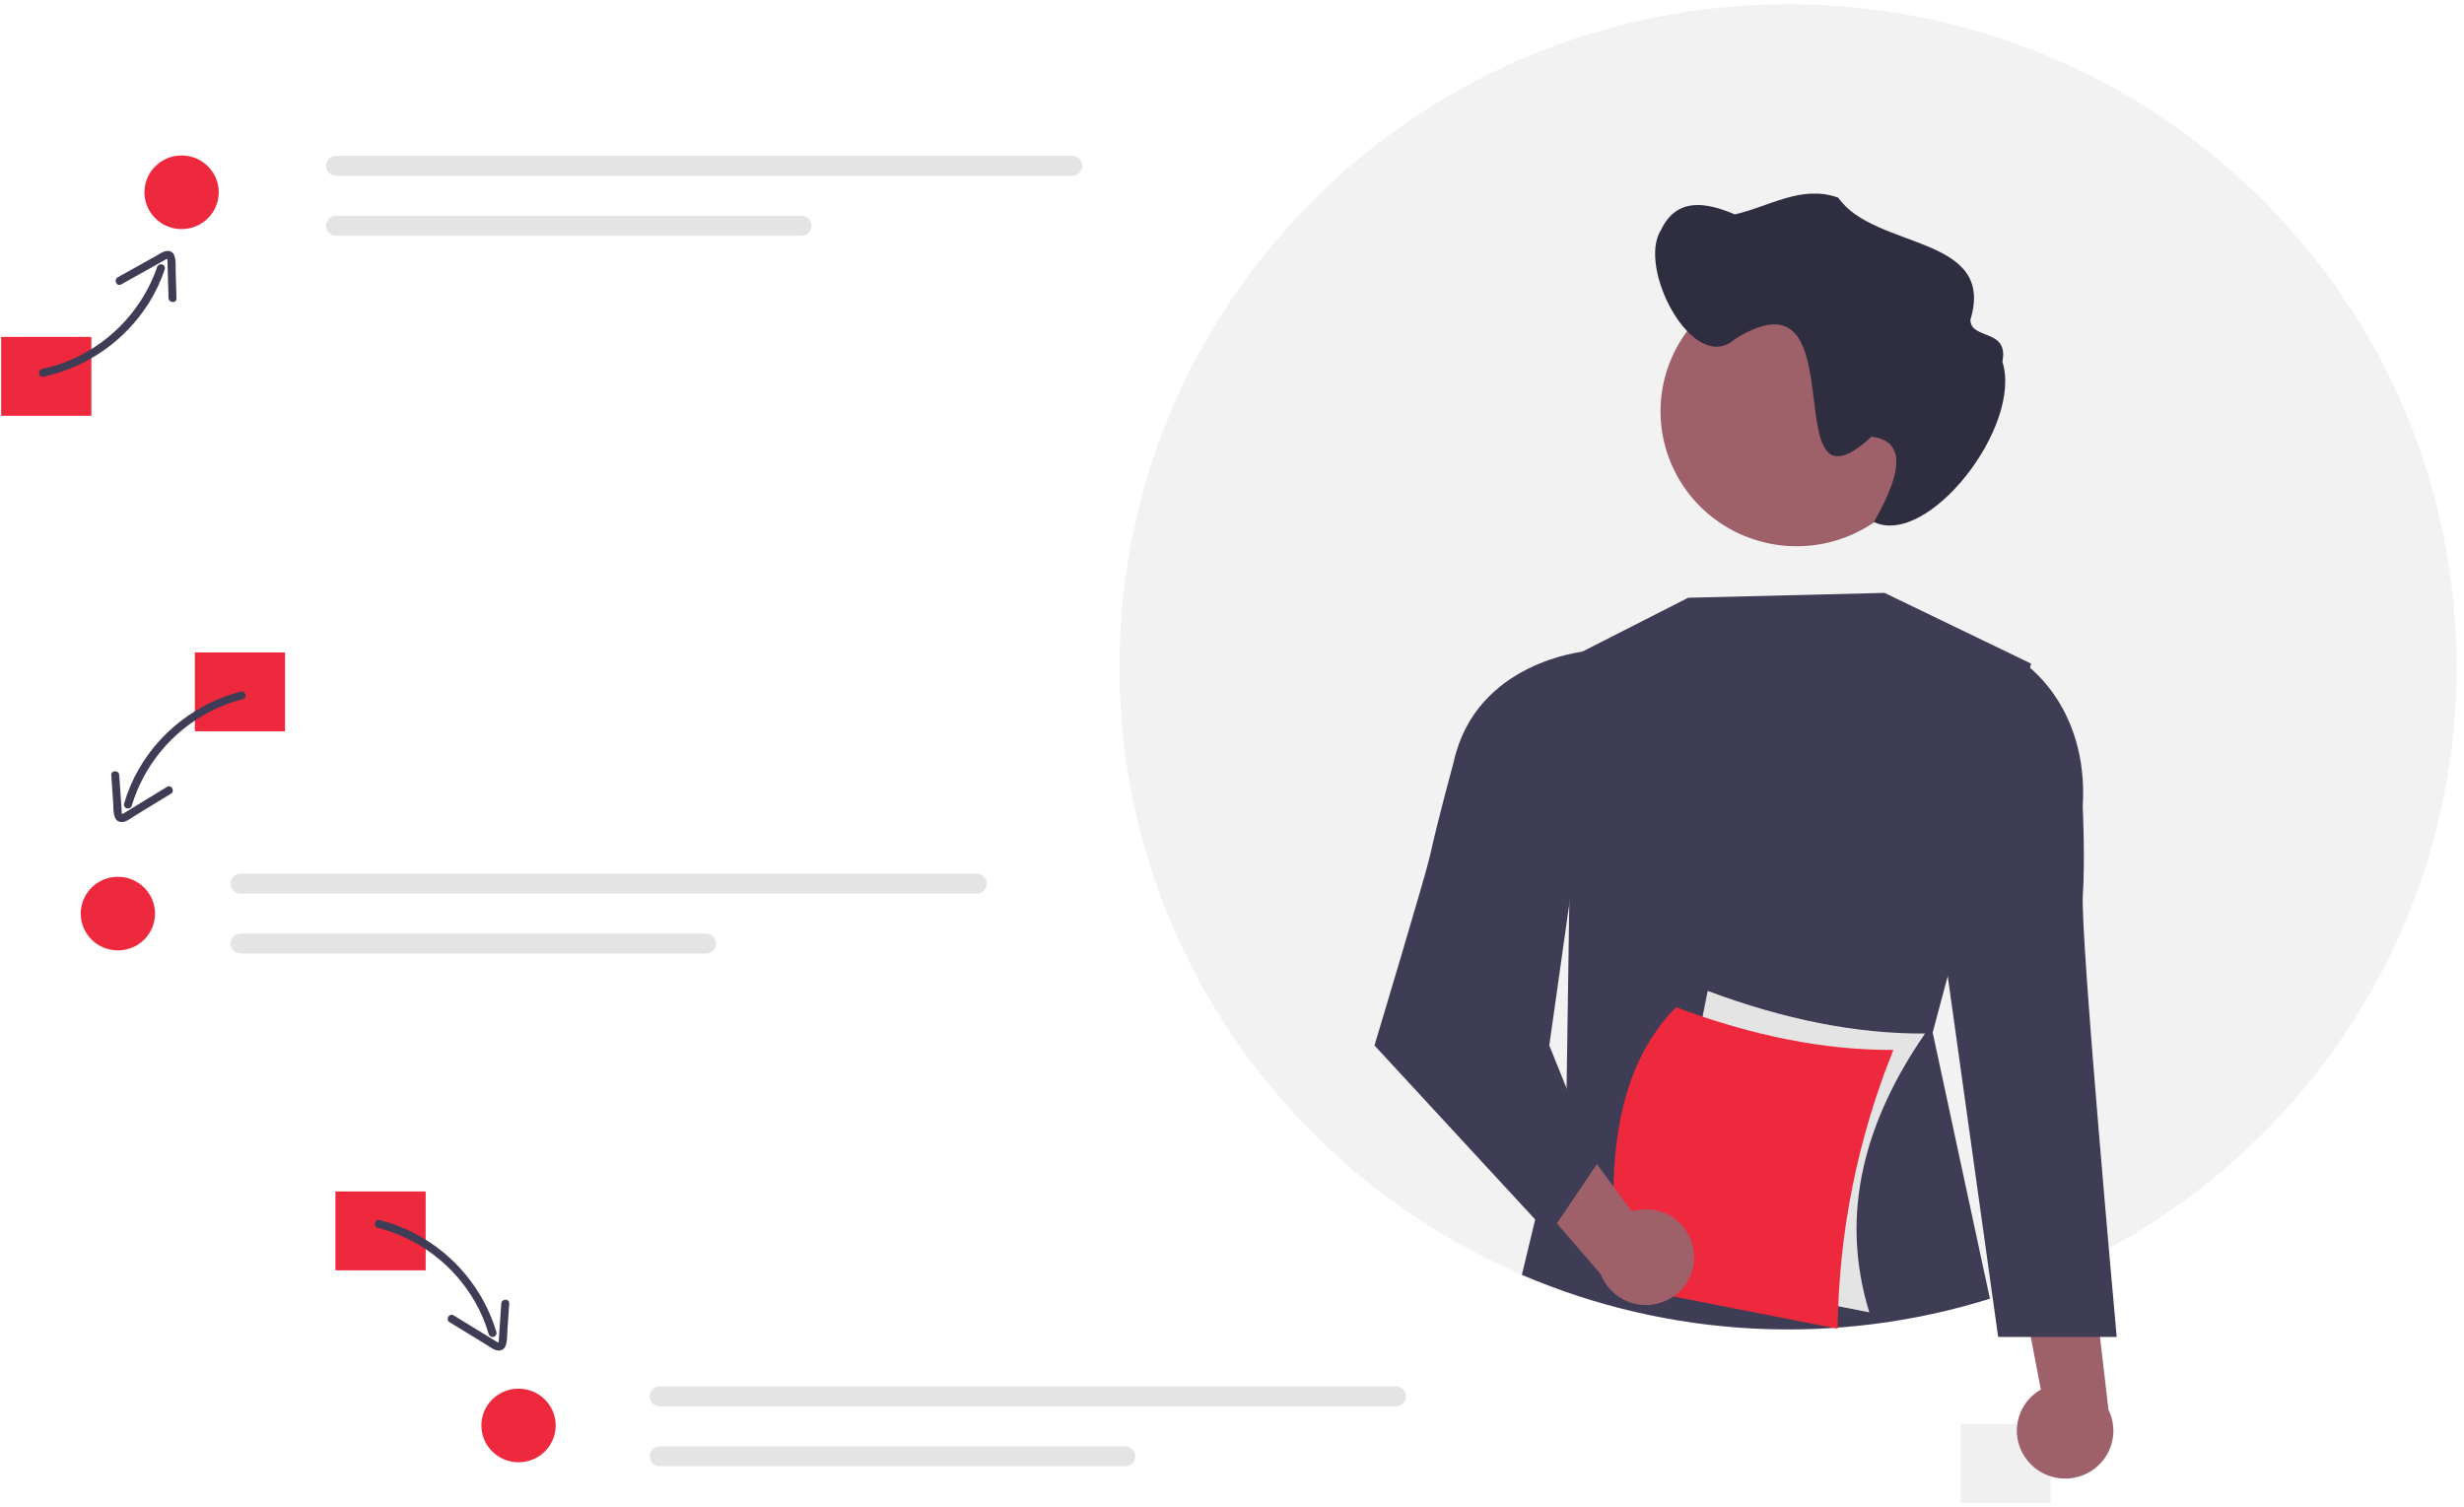<svg width="291" height="178" viewBox="0 0 291 178" fill="none" xmlns="http://www.w3.org/2000/svg">
<g clip-path="url(#clip0_2846_41602)">
<path d="M242.193 168.184H231.539V177.5H242.193V168.184Z" fill="#F0F0F0"/>
<path d="M290.134 78.753C290.139 92.8 286.327 106.589 279.099 118.673C271.872 130.757 261.495 140.69 249.057 147.429C248.352 147.811 247.638 148.183 246.92 148.543C244.259 149.888 241.521 151.078 238.72 152.108C237.604 152.524 236.477 152.911 235.339 153.27C235.229 153.307 235.117 153.344 235.007 153.375C223.857 156.883 212.058 157.888 200.468 156.315C188.878 154.742 177.786 150.632 167.998 144.283C166.685 143.432 165.399 142.544 164.14 141.619C163.429 141.094 162.727 140.56 162.035 140.01C160.076 138.47 158.196 136.838 156.394 135.113C148.734 127.822 142.643 119.07 138.486 109.384C134.329 99.698 132.193 89.278 132.207 78.753C132.207 35.534 167.559 0.5 211.171 0.5C254.782 0.5 290.134 35.534 290.134 78.753Z" fill="#F2F2F2"/>
<path d="M230.03 115.271L228.25 121.941L235.009 153.375C216.841 159.046 197.22 158.047 179.734 150.559L185.011 128.633L185.187 116.739L185.76 77.523L185.904 77.448C185.913 77.443 185.922 77.439 185.932 77.436L199.375 70.595L222.569 70.021L239.875 78.374L239.744 78.861L230.03 115.271Z" fill="#3F3D56"/>
<path d="M239.514 172.576C238.982 171.948 238.594 171.211 238.38 170.419C238.166 169.626 238.129 168.796 238.274 167.988C238.418 167.18 238.739 166.413 239.215 165.741C239.69 165.07 240.309 164.509 241.026 164.1L237.262 144.504L246.917 148.491L249.012 166.489C249.626 167.729 249.759 169.15 249.387 170.481C249.014 171.813 248.162 172.963 246.991 173.713C245.821 174.463 244.413 174.762 243.035 174.553C241.657 174.343 240.404 173.64 239.514 172.576Z" fill="#9E616A"/>
<path d="M236.383 78.984L238.861 78.185C238.861 78.185 246.72 83.183 245.972 95.267C245.972 95.267 246.267 101.521 245.985 105.682C245.663 110.456 249.986 157.89 249.986 157.89H235.982L229.98 114.934L236.383 78.984Z" fill="#3F3D56"/>
<path d="M228.266 48.579C228.266 51.73 227.323 54.811 225.556 57.431C223.789 60.051 221.278 62.094 218.34 63.3C215.402 64.505 212.17 64.821 209.051 64.206C205.932 63.591 203.067 62.074 200.819 59.846C198.57 57.617 197.039 54.778 196.418 51.687C195.798 48.597 196.116 45.393 197.333 42.481C198.55 39.57 200.611 37.082 203.255 35.331C205.899 33.58 209.008 32.646 212.187 32.646H212.188C214.294 32.64 216.38 33.046 218.328 33.84C220.276 34.634 222.047 35.8 223.54 37.273C225.033 38.745 226.219 40.494 227.03 42.42C227.84 44.347 228.26 46.412 228.266 48.5C228.266 48.526 228.266 48.553 228.266 48.579Z" fill="#9E616A"/>
<path d="M196.159 27.177C198.042 23.163 201.687 23.957 204.875 25.317C208.912 24.43 212.751 21.773 217.1 23.345C221.384 29.52 235.769 27.703 232.708 37.756C232.704 40.165 237.283 38.763 236.483 42.708C238.909 50.301 227.729 64.681 221.312 61.653C222.899 58.77 226.525 52.222 221.026 51.573C209.196 62.481 219.805 30.802 204.941 40.014C200.02 44.478 193.282 31.642 196.159 27.177Z" fill="#2F2E41"/>
<path d="M220.767 154.988L195.102 149.951L201.682 117.023C210.764 120.427 219.319 122.106 227.347 122.06C220.331 132.258 217.143 143.208 220.767 154.988Z" fill="#E4E4E4"/>
<path d="M217.033 156.923L191.368 151.885C189.261 136.968 191.176 125.736 197.949 118.957C207.03 122.361 215.585 124.04 223.614 123.995C219.372 134.469 217.14 145.637 217.033 156.923Z" fill="#EF293D"/>
<path d="M200.028 147.75C199.926 146.936 199.645 146.153 199.206 145.458C198.766 144.763 198.177 144.171 197.482 143.726C196.787 143.28 196.001 142.991 195.181 142.879C194.36 142.767 193.525 142.834 192.734 143.077L180.815 127.001L177.188 136.725L189.062 150.499C189.561 151.789 190.52 152.853 191.758 153.49C192.995 154.126 194.426 154.29 195.777 153.951C197.129 153.612 198.308 152.794 199.092 151.651C199.875 150.508 200.208 149.12 200.028 147.75Z" fill="#9E616A"/>
<path d="M189.343 78.371L187.184 76.926C187.184 76.926 174.336 78.111 171.693 89.931C171.693 89.931 169.76 97.033 168.872 101.11C168.416 103.207 162.328 123.468 162.328 123.468L182.973 145.826L188.613 137.442L182.973 123.468L189.343 78.371Z" fill="#3F3D56"/>
<path d="M10.79 39.788H0.137V49.103H10.79V39.788Z" fill="#EF293D"/>
<path d="M33.666 77.051H23.012V86.367H33.666V77.051Z" fill="#EF293D"/>
<path d="M50.271 140.709H39.617V150.025H50.271V140.709Z" fill="#EF293D"/>
<path d="M39.695 18.402C39.379 18.402 39.076 18.526 38.853 18.747C38.629 18.968 38.504 19.269 38.504 19.582C38.504 19.895 38.629 20.195 38.853 20.416C39.076 20.637 39.379 20.762 39.695 20.762H126.634C126.949 20.761 127.251 20.636 127.474 20.415C127.697 20.194 127.822 19.894 127.822 19.582C127.822 19.269 127.697 18.969 127.474 18.748C127.251 18.527 126.949 18.402 126.634 18.402H39.695Z" fill="#E4E4E4"/>
<path d="M39.694 25.482C39.538 25.481 39.383 25.511 39.238 25.57C39.093 25.629 38.962 25.716 38.851 25.825C38.74 25.934 38.652 26.064 38.592 26.208C38.532 26.351 38.5 26.504 38.5 26.659C38.5 26.814 38.53 26.968 38.59 27.111C38.649 27.255 38.737 27.385 38.847 27.495C38.958 27.605 39.089 27.692 39.233 27.751C39.378 27.811 39.533 27.842 39.689 27.842H94.653C94.969 27.842 95.272 27.717 95.495 27.496C95.718 27.275 95.844 26.975 95.844 26.662C95.844 26.349 95.718 26.049 95.495 25.827C95.272 25.606 94.969 25.482 94.653 25.482H39.694Z" fill="#E4E4E4"/>
<path d="M28.417 103.175C28.102 103.175 27.799 103.299 27.575 103.521C27.352 103.742 27.227 104.042 27.227 104.355C27.227 104.668 27.352 104.968 27.575 105.19C27.799 105.411 28.102 105.535 28.417 105.535H115.356C115.672 105.534 115.974 105.41 116.196 105.189C116.419 104.967 116.544 104.668 116.544 104.355C116.544 104.043 116.419 103.743 116.196 103.522C115.974 103.3 115.672 103.176 115.356 103.175H28.417Z" fill="#E4E4E4"/>
<path d="M28.413 110.256C28.257 110.255 28.102 110.285 27.957 110.344C27.812 110.403 27.681 110.49 27.57 110.599C27.459 110.708 27.371 110.838 27.311 110.982C27.25 111.125 27.219 111.278 27.219 111.433C27.218 111.588 27.249 111.742 27.308 111.885C27.368 112.029 27.456 112.159 27.566 112.269C27.677 112.379 27.808 112.466 27.952 112.525C28.097 112.585 28.252 112.616 28.408 112.616H83.372C83.688 112.616 83.99 112.491 84.214 112.27C84.437 112.049 84.562 111.749 84.562 111.436C84.562 111.123 84.437 110.823 84.214 110.601C83.99 110.38 83.688 110.256 83.372 110.256H28.413Z" fill="#E4E4E4"/>
<path d="M77.925 163.728C77.609 163.728 77.306 163.853 77.083 164.074C76.86 164.295 76.734 164.595 76.734 164.908C76.734 165.221 76.86 165.521 77.083 165.743C77.306 165.964 77.609 166.088 77.925 166.088H164.864C165.179 166.088 165.482 165.963 165.704 165.742C165.927 165.521 166.052 165.221 166.052 164.908C166.052 164.596 165.927 164.296 165.704 164.075C165.482 163.854 165.179 163.729 164.864 163.728H77.925Z" fill="#E4E4E4"/>
<path d="M77.925 170.808C77.768 170.808 77.613 170.838 77.469 170.897C77.324 170.956 77.192 171.042 77.081 171.152C76.971 171.261 76.882 171.391 76.822 171.534C76.762 171.677 76.731 171.831 76.731 171.986C76.73 172.141 76.761 172.294 76.82 172.438C76.88 172.581 76.967 172.711 77.078 172.821C77.188 172.931 77.32 173.018 77.464 173.078C77.608 173.137 77.763 173.168 77.92 173.168H132.884C133.199 173.168 133.502 173.044 133.725 172.823C133.949 172.601 134.074 172.301 134.074 171.988C134.074 171.675 133.949 171.375 133.725 171.154C133.502 170.932 133.199 170.808 132.884 170.808H77.925Z" fill="#E4E4E4"/>
<path d="M5.144 44.488C7.696 43.932 10.11 42.877 12.245 41.383C14.38 39.889 16.191 37.988 17.574 35.79C18.358 34.541 18.991 33.203 19.458 31.806C19.493 31.691 19.482 31.566 19.426 31.459C19.37 31.351 19.275 31.269 19.159 31.23C19.044 31.191 18.918 31.198 18.807 31.25C18.697 31.301 18.611 31.393 18.568 31.506C17.767 33.841 16.502 35.994 14.848 37.837C13.195 39.68 11.186 41.177 8.939 42.239C7.674 42.838 6.34 43.286 4.968 43.572C4.376 43.696 4.55 44.612 5.144 44.488Z" fill="#3F3D56"/>
<path d="M14.307 33.591C16.001 32.645 17.696 31.699 19.39 30.753C19.469 30.71 19.688 30.545 19.77 30.565C19.705 30.549 19.764 30.597 19.766 30.656C19.769 30.735 19.779 30.816 19.782 30.896C19.8 31.387 19.809 31.878 19.823 32.368L19.902 35.189C19.919 35.783 20.857 35.854 20.84 35.253L20.747 31.941C20.726 31.182 20.918 29.499 19.677 29.644C19.229 29.697 18.815 30.008 18.433 30.221L16.886 31.084L13.902 32.749C13.377 33.043 13.779 33.885 14.307 33.591V33.591Z" fill="#3F3D56"/>
<path d="M28.434 81.676C25.908 82.333 23.539 83.484 21.468 85.061C19.397 86.638 17.665 88.609 16.373 90.859C15.64 92.138 15.063 93.499 14.653 94.912C14.625 95.03 14.644 95.154 14.706 95.258C14.768 95.362 14.868 95.438 14.986 95.47C15.104 95.502 15.229 95.488 15.336 95.43C15.443 95.372 15.524 95.275 15.56 95.16C16.269 92.794 17.45 90.593 19.031 88.686C20.612 86.779 22.562 85.206 24.767 84.058C26.009 83.41 27.323 82.912 28.684 82.574C29.27 82.427 29.022 81.529 28.434 81.676L28.434 81.676Z" fill="#3F3D56"/>
<path d="M19.718 92.929L14.806 95.93C14.722 95.981 14.639 96.038 14.551 96.083C14.464 96.129 14.375 96.127 14.431 96.182C14.355 96.108 14.375 95.835 14.369 95.751L14.273 94.343L14.082 91.527C14.041 90.932 13.101 90.928 13.142 91.527L13.367 94.833C13.418 95.585 13.276 97.143 14.439 97.08C14.957 97.052 15.45 96.631 15.874 96.372L17.278 95.514L20.193 93.733C20.707 93.419 20.235 92.613 19.718 92.929V92.929Z" fill="#3F3D56"/>
<path d="M44.6 144.99C47.01 145.615 49.268 146.712 51.243 148.216C53.218 149.719 54.869 151.6 56.099 153.746C56.793 154.954 57.338 156.24 57.724 157.576C57.761 157.691 57.841 157.788 57.948 157.846C58.055 157.904 58.181 157.918 58.298 157.886C58.416 157.854 58.516 157.778 58.578 157.674C58.64 157.57 58.659 157.446 58.631 157.328C57.889 154.847 56.654 152.537 54.999 150.534C53.344 148.532 51.301 146.878 48.992 145.669C47.679 144.983 46.289 144.453 44.85 144.092C44.264 143.945 44.013 144.843 44.6 144.99Z" fill="#3F3D56"/>
<path d="M53.089 156.149L56.004 157.93L57.408 158.788C57.833 159.048 58.325 159.468 58.843 159.497C60.005 159.559 59.864 158.002 59.915 157.249L60.14 153.944C60.181 153.345 59.24 153.348 59.2 153.944L59.009 156.759L58.917 158.106C58.91 158.209 58.937 158.513 58.851 158.598C58.913 158.537 58.848 158.566 58.779 158.525C58.679 158.464 58.576 158.407 58.476 158.346L53.564 155.345C53.047 155.03 52.575 155.835 53.089 156.149Z" fill="#3F3D56"/>
<path d="M21.445 27.056C23.868 27.056 25.832 25.11 25.832 22.709C25.832 20.308 23.868 18.361 21.445 18.361C19.023 18.361 17.059 20.308 17.059 22.709C17.059 25.11 19.023 27.056 21.445 27.056Z" fill="#EF293D"/>
<path d="M13.922 112.243C16.345 112.243 18.309 110.296 18.309 107.895C18.309 105.494 16.345 103.548 13.922 103.548C11.499 103.548 9.535 105.494 9.535 107.895C9.535 110.296 11.499 112.243 13.922 112.243Z" fill="#EF293D"/>
<path d="M61.238 172.693C63.661 172.693 65.625 170.746 65.625 168.345C65.625 165.944 63.661 163.998 61.238 163.998C58.816 163.998 56.852 165.944 56.852 168.345C56.852 170.746 58.816 172.693 61.238 172.693Z" fill="#EF293D"/>
</g>
<defs>
<clipPath id="clip0_2846_41602">
<rect width="290" height="177" fill="white" transform="translate(0.137 0.5)"/>
</clipPath>
</defs>
</svg>
